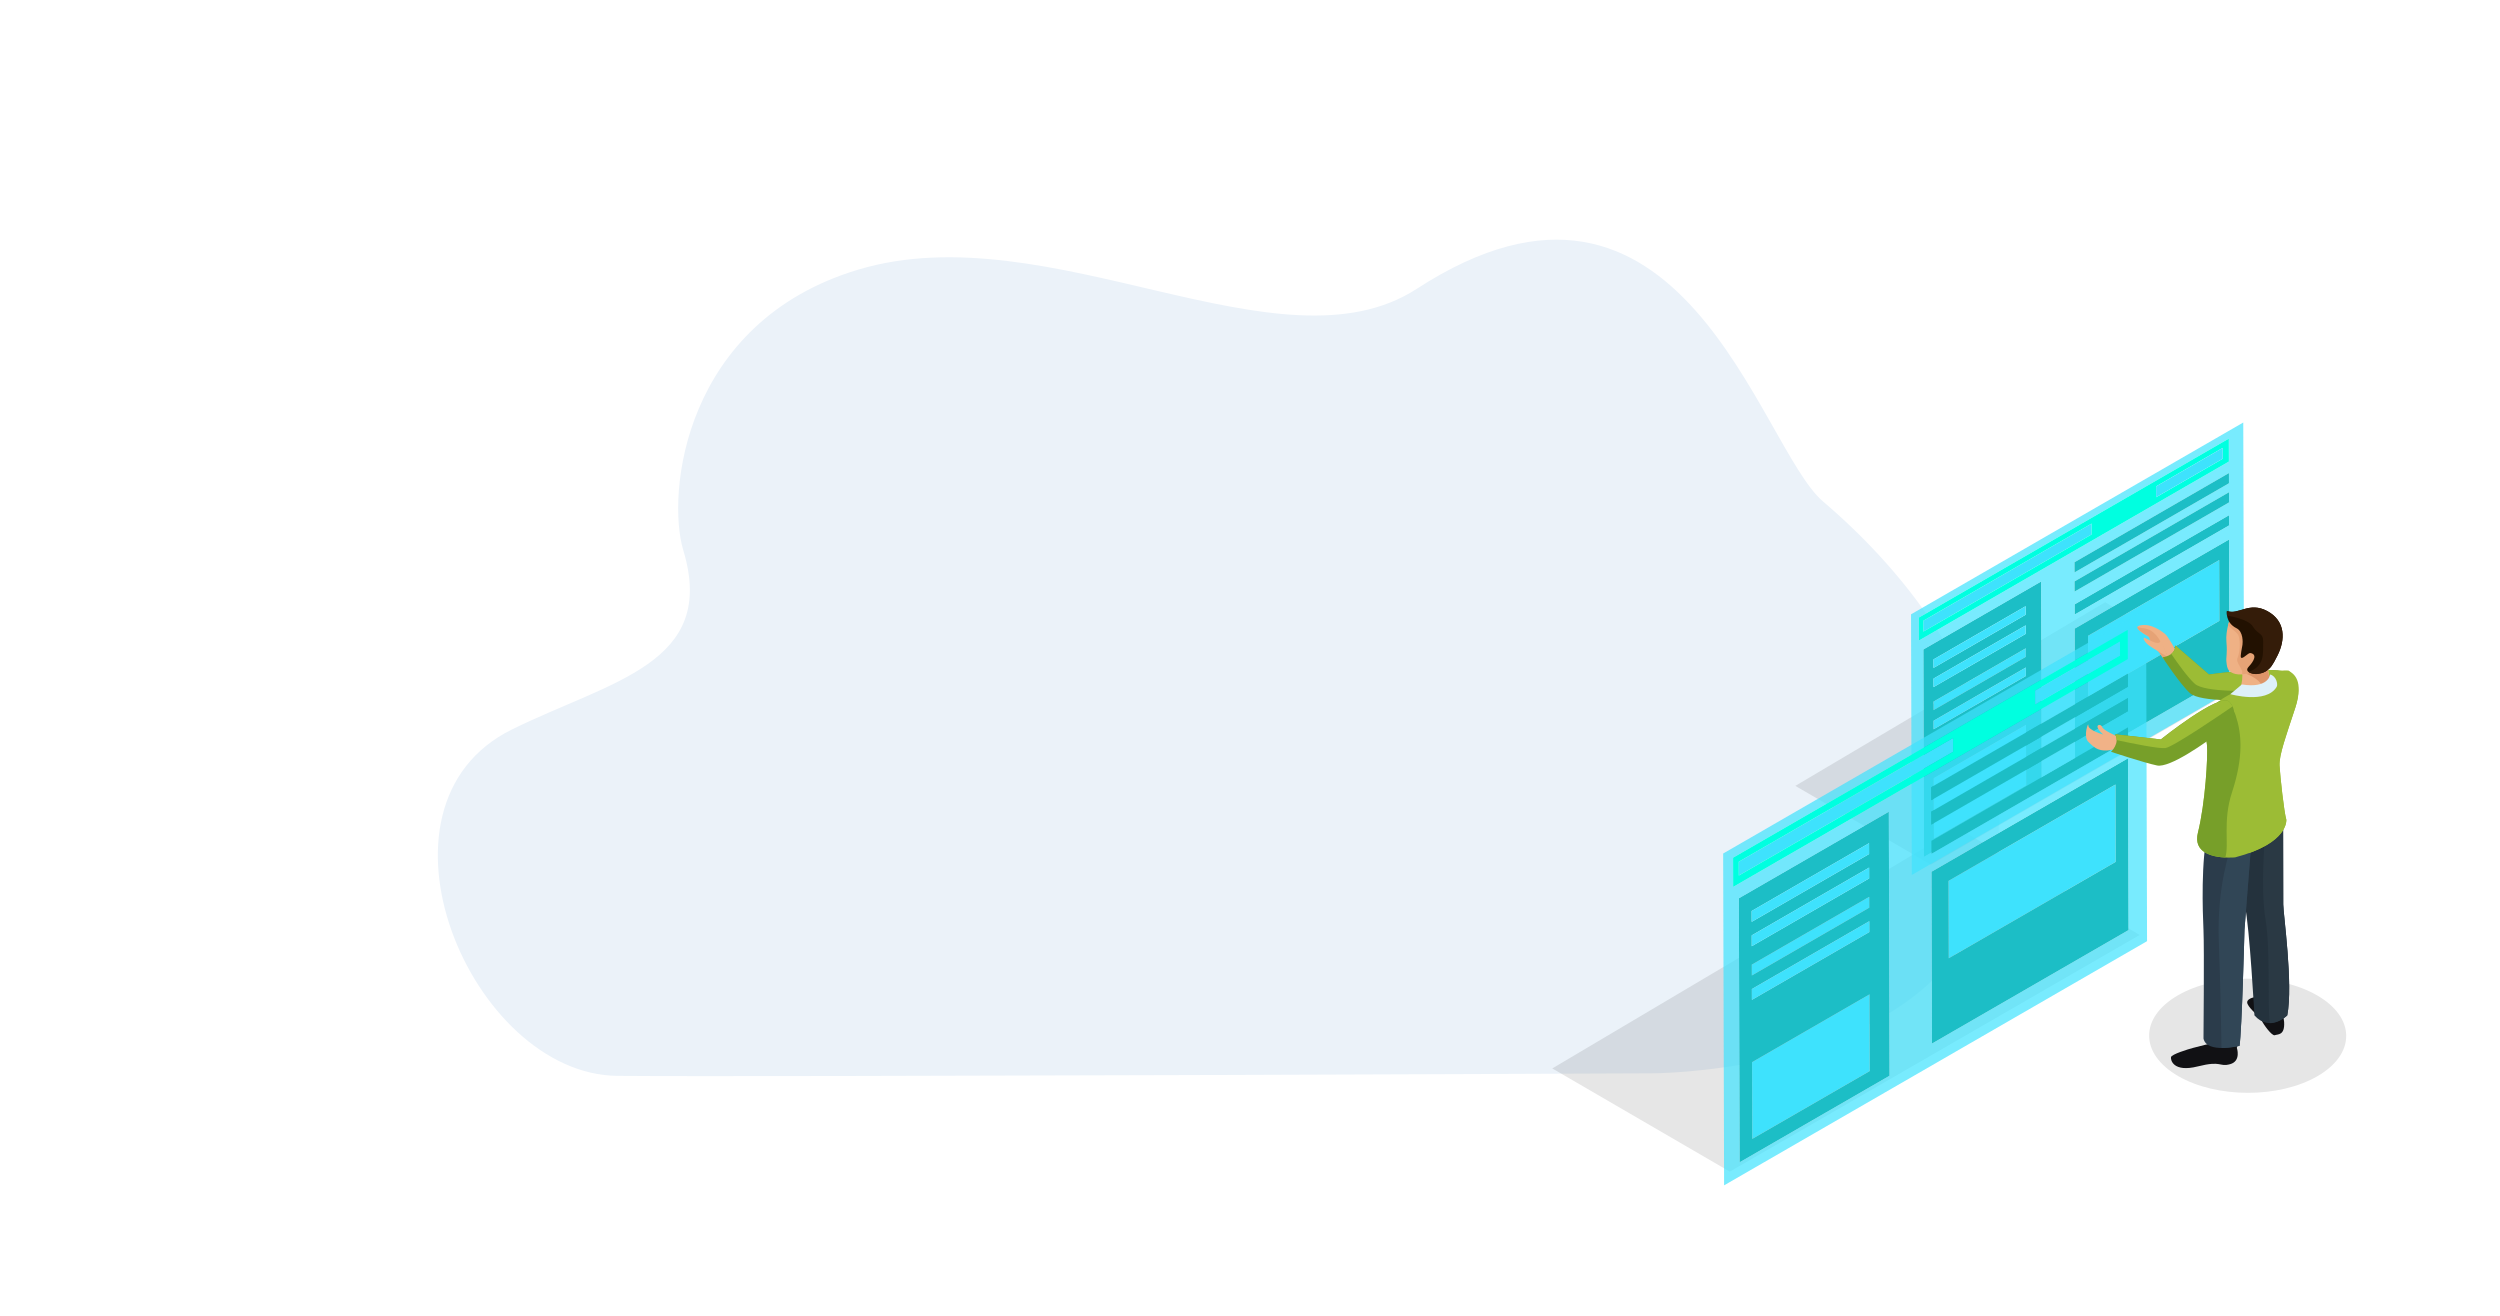 <?xml version="1.0" encoding="utf-8"?>
<!-- Generator: Adobe Illustrator 16.0.0, SVG Export Plug-In . SVG Version: 6.00 Build 0)  -->
<!DOCTYPE svg PUBLIC "-//W3C//DTD SVG 1.1//EN" "http://www.w3.org/Graphics/SVG/1.1/DTD/svg11.dtd">
<svg version="1.1" id="Layer_1" xmlns:x="http://ns.adobe.com/Extensibility/1.0/" xmlns:i="http://ns.adobe.com/AdobeIllustrator/10.0/" xmlns:graph="http://ns.adobe.com/Graphs/1.0/"
	 xmlns="http://www.w3.org/2000/svg" xmlns:xlink="http://www.w3.org/1999/xlink" xmlns:a="http://ns.adobe.com/AdobeSVGViewerExtensions/3.0/"
	 x="0px" y="0px" width="3800px" height="2000px" viewBox="0 0 3800 2000" enable-background="new 0 0 3800 2000"
	 xml:space="preserve">
<rect fill="#FFFFFF" width="3800" height="2000"/>
<path fill="#EBF2F9" d="M2770.977,762.194c-97.438-83.115-214.905-584.358-617.308-323.296
	c-207.902,134.879-558.473-115.793-848.642-29.21c-266.485,79.515-292.172,341.492-266.388,426.858
	c52.084,172.438-110,198.098-260.359,272.186c-235.854,116.216-62.42,524.64,160.394,526.592
	c222.813,1.952,1572.662-3.889,1572.662-3.889s323.684,0.817,458.287-177.83C3114.473,1261.359,3022.653,976.876,2770.977,762.194z"
	/>
<g>
	<g>
		<g opacity="0.1">
			<polygon points="2359.443,1624.016 2629.236,1780.817 3252.206,1421.15 2975.908,1258.721 			"/>
		</g>
		<g opacity="0.1">
			<polygon points="2728.915,1194.528 2935.006,1314.298 3410.873,1039.563 3199.806,915.483 			"/>
		</g>
		<g>
			<g>
				<polygon fill="#3EE2FD" points="3079.177,985.469 3079.187,998.399 2939.025,1079.34 2938.988,1066.402 				"/>
			</g>
			<g>
				<polygon fill="#3EE2FD" points="3373.138,851.366 3373.396,943.718 3174.132,1058.762 3173.859,966.422 				"/>
			</g>
			<g>
				<path fill="#1CBEC6" d="M3153.517,955.507l234.771-135.544l0.572,205.172l-234.777,135.533L3153.517,955.507z M3373.388,943.718
					l-0.25-92.352l-199.278,115.056l0.272,92.34L3373.388,943.718L3373.388,943.718z"/>
			</g>
			<g>
				<polygon fill="#1CBEC6" points="3388.18,783.094 3388.202,798.631 3153.452,934.168 3153.403,918.632 				"/>
			</g>
			<g>
				<polygon fill="#3EE2FD" points="3079.499,1101.913 3079.745,1193.489 2939.583,1274.424 2939.296,1182.842 				"/>
			</g>
			<g>
				<path fill="#1CBEC6" d="M2923.526,987.196l179.049-103.368l0.896,315.238l-179.033,103.376L2923.526,987.196z
					 M3079.745,1193.489l-0.246-91.576l-140.203,80.929l0.287,91.582L3079.745,1193.489L3079.745,1193.489z M3079.022,934.37
					l-0.037-12.954l-140.188,80.941l0.021,12.942L3079.022,934.37L3079.022,934.37z M3079.187,998.399l-0.01-12.931l-140.188,80.934
					l0.037,12.938L3079.187,998.399L3079.187,998.399z M3079.284,1027.526l-0.034-12.937l-140.182,80.938l0.027,12.927
					L3079.284,1027.526L3079.284,1027.526z M3079.081,963.473l-0.01-12.931l-140.169,80.934l0.013,12.927L3079.081,963.473
					L3079.081,963.473z"/>
			</g>
			<g opacity="0.7">
				<g>
					<path fill="#3EE2FD" d="M2904.778,933.76l504.982-291.548l1.112,396.18l-504.955,291.548L2904.778,933.76z M3103.472,1199.066
						l-0.896-315.238l-179.049,103.368l0.912,315.246L3103.472,1199.066L3103.472,1199.066z M3388.859,1025.135l-0.572-205.172
						l-234.771,135.544l0.565,205.161L3388.859,1025.135L3388.859,1025.135z M3387.925,701.577l-0.105-34.921l-471.186,272.041
						l0.096,34.943L3387.925,701.577L3387.925,701.577z M3388.026,734.572l-0.037-15.534l-234.761,135.547l0.033,15.526
						L3388.026,734.572L3388.026,734.572z M3388.106,763.693l-0.038-15.526l-234.771,135.543l0.048,15.52L3388.106,763.693
						L3388.106,763.693z M3388.202,798.631l-0.022-15.537l-234.776,135.538l0.049,15.536L3388.202,798.631L3388.202,798.631z"/>
				</g>
			</g>
			<g>
				<polygon fill="#1CBEC6" points="3388.068,748.167 3388.106,763.693 3153.345,899.23 3153.297,883.711 				"/>
			</g>
			<g>
				<polygon fill="#3EE2FD" points="2923.469,960.033 3179.343,812.293 3179.284,795.809 2923.4,943.546 				"/>
			</g>
			<g>
				<path fill="#00FFE0" d="M3387.925,701.577l-0.105-34.921l-471.186,272.041l0.096,34.943L3387.925,701.577z M3378.567,680.77
					l0.059,16.475l-101.323,58.495l-0.059-16.479L3378.567,680.77L3378.567,680.77z M3179.284,795.809l0.059,16.484l-255.874,147.74
					l-0.068-16.486L3179.284,795.809L3179.284,795.809z"/>
			</g>
			<g>
				<polygon fill="#3EE2FD" points="3378.567,680.77 3378.626,697.244 3277.303,755.739 3277.244,739.26 				"/>
			</g>
			<g>
				<polygon fill="#1CBEC6" points="3387.989,719.038 3388.026,734.572 3153.262,870.111 3153.229,854.585 				"/>
			</g>
			<g>
				<polygon fill="#3EE2FD" points="3079.25,1014.59 3079.284,1027.526 2939.096,1108.455 2939.068,1095.528 				"/>
			</g>
			<g>
				<polygon fill="#3EE2FD" points="3079.071,950.542 3079.081,963.473 2938.915,1044.402 2938.902,1031.476 				"/>
			</g>
			<g>
				<polygon fill="#3EE2FD" points="3078.985,921.416 3079.022,934.37 2938.819,1015.299 2938.798,1002.356 				"/>
			</g>
		</g>
		<g>
			<g>
				<polygon fill="#3EE2FD" points="2841.203,1363.194 2841.256,1379.665 2662.791,1482.699 2662.747,1466.23 				"/>
			</g>
			<g>
				<polygon fill="#3EE2FD" points="3215.467,1192.471 3215.796,1310.045 2962.108,1456.506 2961.778,1338.944 				"/>
			</g>
			<g>
				<path fill="#1CBEC6" d="M2935.865,1325.05l298.886-172.567l0.716,261.213l-298.864,172.547L2935.865,1325.05z
					 M3215.792,1310.045l-0.325-117.574l-253.688,146.474l0.33,117.562L3215.792,1310.045L3215.792,1310.045z"/>
			</g>
			<g>
				<polygon fill="#1CBEC6" points="3234.609,1105.551 3234.663,1125.328 2935.774,1297.883 2935.724,1278.104 				"/>
			</g>
			<g>
				<polygon fill="#3EE2FD" points="2841.623,1511.438 2841.955,1628.025 2663.479,1731.061 2663.149,1614.483 				"/>
			</g>
			<g>
				<path fill="#1CBEC6" d="M2643.064,1365.391l227.952-131.593l1.131,401.332l-227.941,131.595L2643.064,1365.391z
					 M2841.955,1628.025l-0.332-116.587l-178.474,103.045l0.329,116.577L2841.955,1628.025L2841.955,1628.025z M2841.028,1298.144
					l-0.068-16.499l-178.457,103.049l0.054,16.479L2841.028,1298.144L2841.028,1298.144z M2841.256,1379.665l-0.053-16.471
					l-178.456,103.036l0.044,16.469L2841.256,1379.665L2841.256,1379.665z M2841.361,1416.738l-0.054-16.47l-178.472,103.047
					l0.05,16.458L2841.361,1416.738L2841.361,1416.738z M2841.124,1335.188l-0.051-16.468l-178.447,103.047l0.037,16.456
					L2841.124,1335.188L2841.124,1335.188z"/>
			</g>
			<g opacity="0.7">
				<g>
					<path fill="#3EE2FD" d="M2619.209,1297.351l642.887-371.174l1.411,504.391l-642.875,371.163L2619.209,1297.351z
						 M2872.147,1635.13l-1.131-401.332l-227.952,131.593l1.142,401.334L2872.147,1635.13L2872.147,1635.13z M3235.467,1413.695
						l-0.716-261.213l-298.886,172.567l0.737,261.192L3235.467,1413.695L3235.467,1413.695z M3234.3,1001.773l-0.131-44.459
						l-599.883,346.346l0.114,44.467L3234.3,1001.773L3234.3,1001.773z M3234.417,1043.783l-0.029-19.779l-298.895,172.56
						l0.076,19.769L3234.417,1043.783L3234.417,1043.783z M3234.536,1080.852l-0.055-19.768l-298.894,172.555l0.071,19.767
						L3234.536,1080.852L3234.536,1080.852z M3234.663,1125.328l-0.054-19.777l-298.886,172.553l0.051,19.779L3234.663,1125.328
						L3234.663,1125.328z"/>
				</g>
			</g>
			<g>
				<polygon fill="#1CBEC6" points="3234.481,1061.084 3234.536,1080.852 2935.659,1253.405 2935.588,1233.639 				"/>
			</g>
			<g>
				<polygon fill="#3EE2FD" points="2642.974,1330.818 2968.738,1142.725 2968.682,1121.742 2642.911,1309.821 				"/>
			</g>
			<g>
				<path fill="#00FFE0" d="M3234.3,1001.773l-0.131-44.459l-599.883,346.346l0.114,44.467L3234.3,1001.773z M3222.382,975.272
					l0.063,20.987l-128.99,74.469l-0.067-20.99L3222.382,975.272L3222.382,975.272z M2968.682,1121.742l0.057,20.982
					l-325.765,188.094l-0.063-20.997L2968.682,1121.742L2968.682,1121.742z"/>
			</g>
			<g>
				<polygon fill="#3EE2FD" points="3222.382,975.266 3222.445,996.259 3093.455,1070.729 3093.388,1049.738 				"/>
			</g>
			<g>
				<polygon fill="#1CBEC6" points="3234.388,1024.004 3234.417,1043.783 2935.569,1216.332 2935.493,1196.563 				"/>
			</g>
			<g>
				<polygon fill="#3EE2FD" points="2841.308,1400.269 2841.361,1416.738 2662.886,1519.773 2662.836,1503.315 				"/>
			</g>
			<g>
				<polygon fill="#3EE2FD" points="2841.073,1318.72 2841.124,1335.188 2662.663,1438.223 2662.626,1421.767 				"/>
			</g>
			<g>
				<polygon fill="#3EE2FD" points="2840.96,1281.645 2841.028,1298.144 2662.557,1401.172 2662.503,1384.693 				"/>
			</g>
		</g>
	</g>
	<g>
		<path fill="#F1B287" d="M3215.981,1118.271c0,0-18.824-8.176-20.646-13.162c-1.834-4.983-9.3-3.996-6.575,1.693
			c2.737,5.681,8.498,9.867,8.498,9.867s-23.232-6.626-22.942-13.993c0.296-7.362-8.521,16.974,0.119,25.075
			c8.631,8.141,16.585,18.616,45.083,9.548C3219.518,1137.299,3222.62,1126.042,3215.981,1118.271z"/>
		<g>
			<path fill="#EFB185" d="M3306.646,987.552c0,0-11.64-20.827-15.706-23.968c-4.071-3.142-20.993-16.918-38.169-12.898
				c-9.298,2.146-0.565,9.215,11.79,16.066c5.601,3.09,10.414,4.188,13.443,14.563c2.178,7.516,8.732,17.694,12.526,22.096
				C3294.329,1007.785,3306.646,987.552,3306.646,987.552z"/>
			<path fill="#E6A376" d="M3289.643,1002.687c-3.809-4.387-9.184-14.753-15.876-18.823c-7.983-4.933-3.604-14.021-9.205-17.111
				c-9.602-5.335-17.057-11.104-15.482-14.18c6.993,4.609,16.511-1.809,30.123,15.155c4.952,6.186,13.463,23.351,16.183,32.163
				C3291.916,1003.004,3291.132,1004.393,3289.643,1002.687z"/>
			<path fill="#EFB185" d="M3295.921,998.994c0,0-23.438-13.161-29.928-18.213c-6.5-5.033-8.977-11.253-6.963-11.479
				c2.005-0.211,22.091,13.609,24.88,5.37C3285.41,970.289,3292.987,996.354,3295.921,998.994z"/>
		</g>
		<path fill="#779F29" d="M3484.741,1027.791c0,0,9.709,28.193-28.945,33.293c-38.654,5.107-111.72,6.06-126.748-7.244
			c-15.016-13.312-42.116-54.759-42.116-54.759s19.224-1.529,19.715-17.918l50.911,44.032
			C3357.558,1025.194,3478.372,1007.95,3484.741,1027.791z"/>
		<path fill="#9CBC35" d="M3484.741,1027.791c-6.369-19.841-127.184-2.597-127.184-2.597l-50.911-44.032
			c-0.175,6.087-2.944,10.115-6.342,12.785c8.898,13.012,25.325,36.124,35.854,45.445c15.033,13.319,88.098,12.359,126.758,7.249
			c11.23-1.48,18.286-4.942,22.789-9.05C3486.177,1032.071,3484.741,1027.791,3484.741,1027.791z"/>
		<g opacity="0.1">
			<path d="M3522.021,1512.964c58.699,33.894,58.988,88.848,0.68,122.739c-58.263,33.873-153.115,33.873-211.818-0.021
				c-58.664-33.87-58.966-88.824-0.668-122.664C3368.513,1479.113,3463.361,1479.113,3522.021,1512.964z"/>
		</g>
		<path fill="#111114" d="M3426.96,1515.743c0,0-14.123,2.142-10.699,10.267c3.432,8.144,19.671,20.53,21.803,25.684
			c2.148,5.132,15.398,23.521,19.677,21.803c4.303-1.718,15.41,0.849,14.126-20.105
			C3470.595,1532.436,3445.78,1514.885,3426.96,1515.743z"/>
		<path fill="#111114" d="M3400.025,1592.734c0,0,6.841,20.105-10.266,24.813c-17.108,4.707-11.999-5.982-49.193,3.416
			c-37.235,9.405-41.497-9.821-40.64-14.125c0.852-4.265,25.648-11.974,33.793-14.104c8.113-2.123,23.521-5.993,23.521-5.993h44.109
			L3400.025,1592.734z"/>
		<path fill="#24323D" d="M3470.323,1239.725c0,0,0.224,121.446,0.224,135.125c0,13.67,15.275,121.425,6.098,168.486
			c0,0-26.48,26.555-49.899,0c0,0-7.489-134.879-14.263-165.347c-6.78-30.437-4.497-123.567-4.497-123.567L3470.323,1239.725z"/>
		<path fill="#2B3C4B" d="M3423.864,1256.99c0,0-6.034,78.41-12.258,156.162c0,0-3.914,154.331-7.55,176.548
			c0,0-49.78,12.346-54.743-11.103c0,0,1.252-135.813,0-164.203c-1.26-28.39-4.193-107.563,7.031-153.238
			C3367.56,1215.481,3423.864,1256.99,3423.864,1256.99z"/>
		<path fill="#314656" d="M3404.057,1589.7c3.636-22.217,7.55-176.548,7.55-176.548c4.194-52.344,8.276-104.943,10.509-133.765
			l-30.748,7.549c0,0-22.144,58.179-18.77,145.413c2.617,67.53,3.717,133.958,4.069,160.596
			C3390.385,1593.084,3404.057,1589.7,3404.057,1589.7z"/>
		<path fill="#2A3944" d="M3476.645,1543.336c9.178-47.062-6.098-154.816-6.098-168.486c0-13.033-0.196-123.756-0.224-134.232
			l-26.725,20.539c0,0-8.494,86.823,0,136.282c7.729,44.983,2.748,132.579,6.512,157.69
			C3464.89,1555.129,3476.645,1543.336,3476.645,1543.336z"/>
		<path fill="#9CBC35" d="M3477.766,1019.191c0,0,25.659,12.827,11.106,56.457c-14.523,43.63-24.803,71.853-23.957,88.102
			c0.876,16.249,6.839,70.991,10.281,82.126c0,0,4.27,35.929-77.842,57.329c0,0-67.584,6.827-56.472-37.647
			c11.119-44.485,15.415-116.327,13.697-133.452c-1.719-17.108-11.979-51.317,30.784-74.42
			C3428.165,1034.589,3450.398,1017.494,3477.766,1019.191z"/>
		<path fill="#779F29" d="M3354.58,1132.105c1.718,17.125-2.578,88.967-13.697,133.452c-7.682,30.817,22.402,36.989,41.603,37.881
			c6.157-19.862-4.235-55.271,10.022-98.624c17.608-53.563,15.138-88.944,5.698-117.479c-6.116-18.517-17.236-19.003-25.132-21.602
			C3344.797,1088.152,3353.057,1116.893,3354.58,1132.105z"/>
		<path fill="#9CBC35" d="M3475.196,1245.876c-3.442-11.135-9.405-65.877-10.281-82.126c-0.846-16.249,9.788-44.361,23.957-88.102
			c13.402-41.357-2.27-52.179-11.106-56.457c-4.52,21.385-78.614,30.461-76.849,44.757c1.993,15.916,21.798,30.786,22.947,59.317
			c1.151,28.516-2.543,70.711-7.533,91.813c-4.364,18.325-2.189,62.655,1.924,81.731
			C3478.702,1275.367,3475.196,1245.876,3475.196,1245.876z"/>
		<g>
			<path fill="#EFB185" d="M3447.388,997.647c0,0-2.727,22.794,5.099,37.067c7.117,12.944-46.618,24.743-47.869,12.76
				c-0.128-1.279,10.17-20.892-2.811-44.18C3395.024,991.126,3447.388,997.647,3447.388,997.647z"/>
			<path fill="#DD9569" d="M3452.205,1035.491c-5.821-10.585-5.821-25.913-5.397-33.066l-39.222,19.461
				c0,0.034,0.027,0.068,0.027,0.088c1.422,0.362,27.906,7.063,33.626,26.11C3449.316,1044.786,3454.789,1040.209,3452.205,1035.491
				z"/>
			<path fill="#EFB185" d="M3390.825,937.09c0,0-8.346,20.716-6.676,38.517c1.768,19.193-1.082,23.066,0.135,31.585
				c0.492,3.633,0.773,9.152,4.33,12.577c5.948,5.723,18.136,7.825,34.678,1.782c20.002-7.316,41.066-34.816,32.504-59.54
				C3447.222,937.285,3420.916,916.946,3390.825,937.09z"/>
			<path fill="#E6A376" d="M3454.899,988.744c-8.016-22.243-27.916-48.935-27.73-50.347c0.117-0.858-6.49-5.016-14.01-9.432
				c-7.029,0.424-14.549,2.922-22.334,8.124c0,0-2.237,5.551-4.156,13.335c4.768,5.335,14.492,11.395,15.955,15.93
				c3.416,10.65,1.473,26.776-1.68,33.924c-3.183,7.127,9.65,17.576,6.95,23.885c-0.122,0.304-0.122,0.578-0.08,0.854
				c4.608-0.322,9.776-1.385,15.478-3.468C3436.088,1016.869,3449.257,1003.919,3454.899,988.744z"/>
			<path fill="#221101" d="M3384.899,928.604c0,0-2.887,17.744,14.602,26.308c10.494,5.137,9.564,22.056,9.046,25.207
				c-0.488,3.144-3.585,17.417-2.296,19.24c2.469,3.522,10.673-7.459,14.592-6.702c9.916,1.929,6.043,11.19-2.99,20.928
				c-9.602,10.304,15.694,14.549,27.392,6.023c6.204-4.527,8.473-7.229,16.638-23.467c11.884-23.66,12.482-52.084-15.498-67.257
				C3418.436,913.739,3402.265,935.493,3384.899,928.604z"/>
			<path fill="#341C09" d="M3445.244,1019.609c6.204-4.527,8.473-7.229,16.638-23.467c11.884-23.66,12.482-52.084-15.498-67.257
				c-27.948-15.146-44.119,6.607-61.484-0.281c0,0-0.478,3.031,0.151,7.145c8.877,1.432,33.124,6.191,39.383,16.628
				c7.698,12.837,16.244,8.701,15.593,24.656c-0.614,15.39,3.363,35.52-22.466,44.2
				C3427.169,1028.125,3440.7,1022.923,3445.244,1019.609z"/>
		</g>
		<path fill="#DEF0F9" d="M3407.646,1040.375l-17.508,14.722c0,0,54.453,15.617,70.409-11.091
			c2.249-3.775-0.483-16.443-9.979-18.812C3450.567,1025.194,3448.729,1046.928,3407.646,1040.375z"/>
		<path fill="#779F29" d="M3388.091,1066.323c0,0,21.697,18.858-8.123,41.788c-29.814,22.921-82.188,59.27-101.174,55.424
			c-18.957-3.865-70.107-20.795-70.107-20.795s13.903-12.673,6.399-26.59l69.371,7.799
			C3284.457,1123.949,3373.179,1052.823,3388.091,1066.323z"/>
		<path fill="#9CBC35" d="M3388.091,1066.323c-14.912-13.5-103.634,57.626-103.634,57.626l-69.371-7.799
			c1.648,3.031,2.215,6.007,2.185,8.817c22.545,4.853,64.376,13.393,74.052,12.094c11.825-1.568,84.911-51.422,102.166-63.299
			C3391.247,1069.092,3388.091,1066.323,3388.091,1066.323z"/>
	</g>
</g>
</svg>
